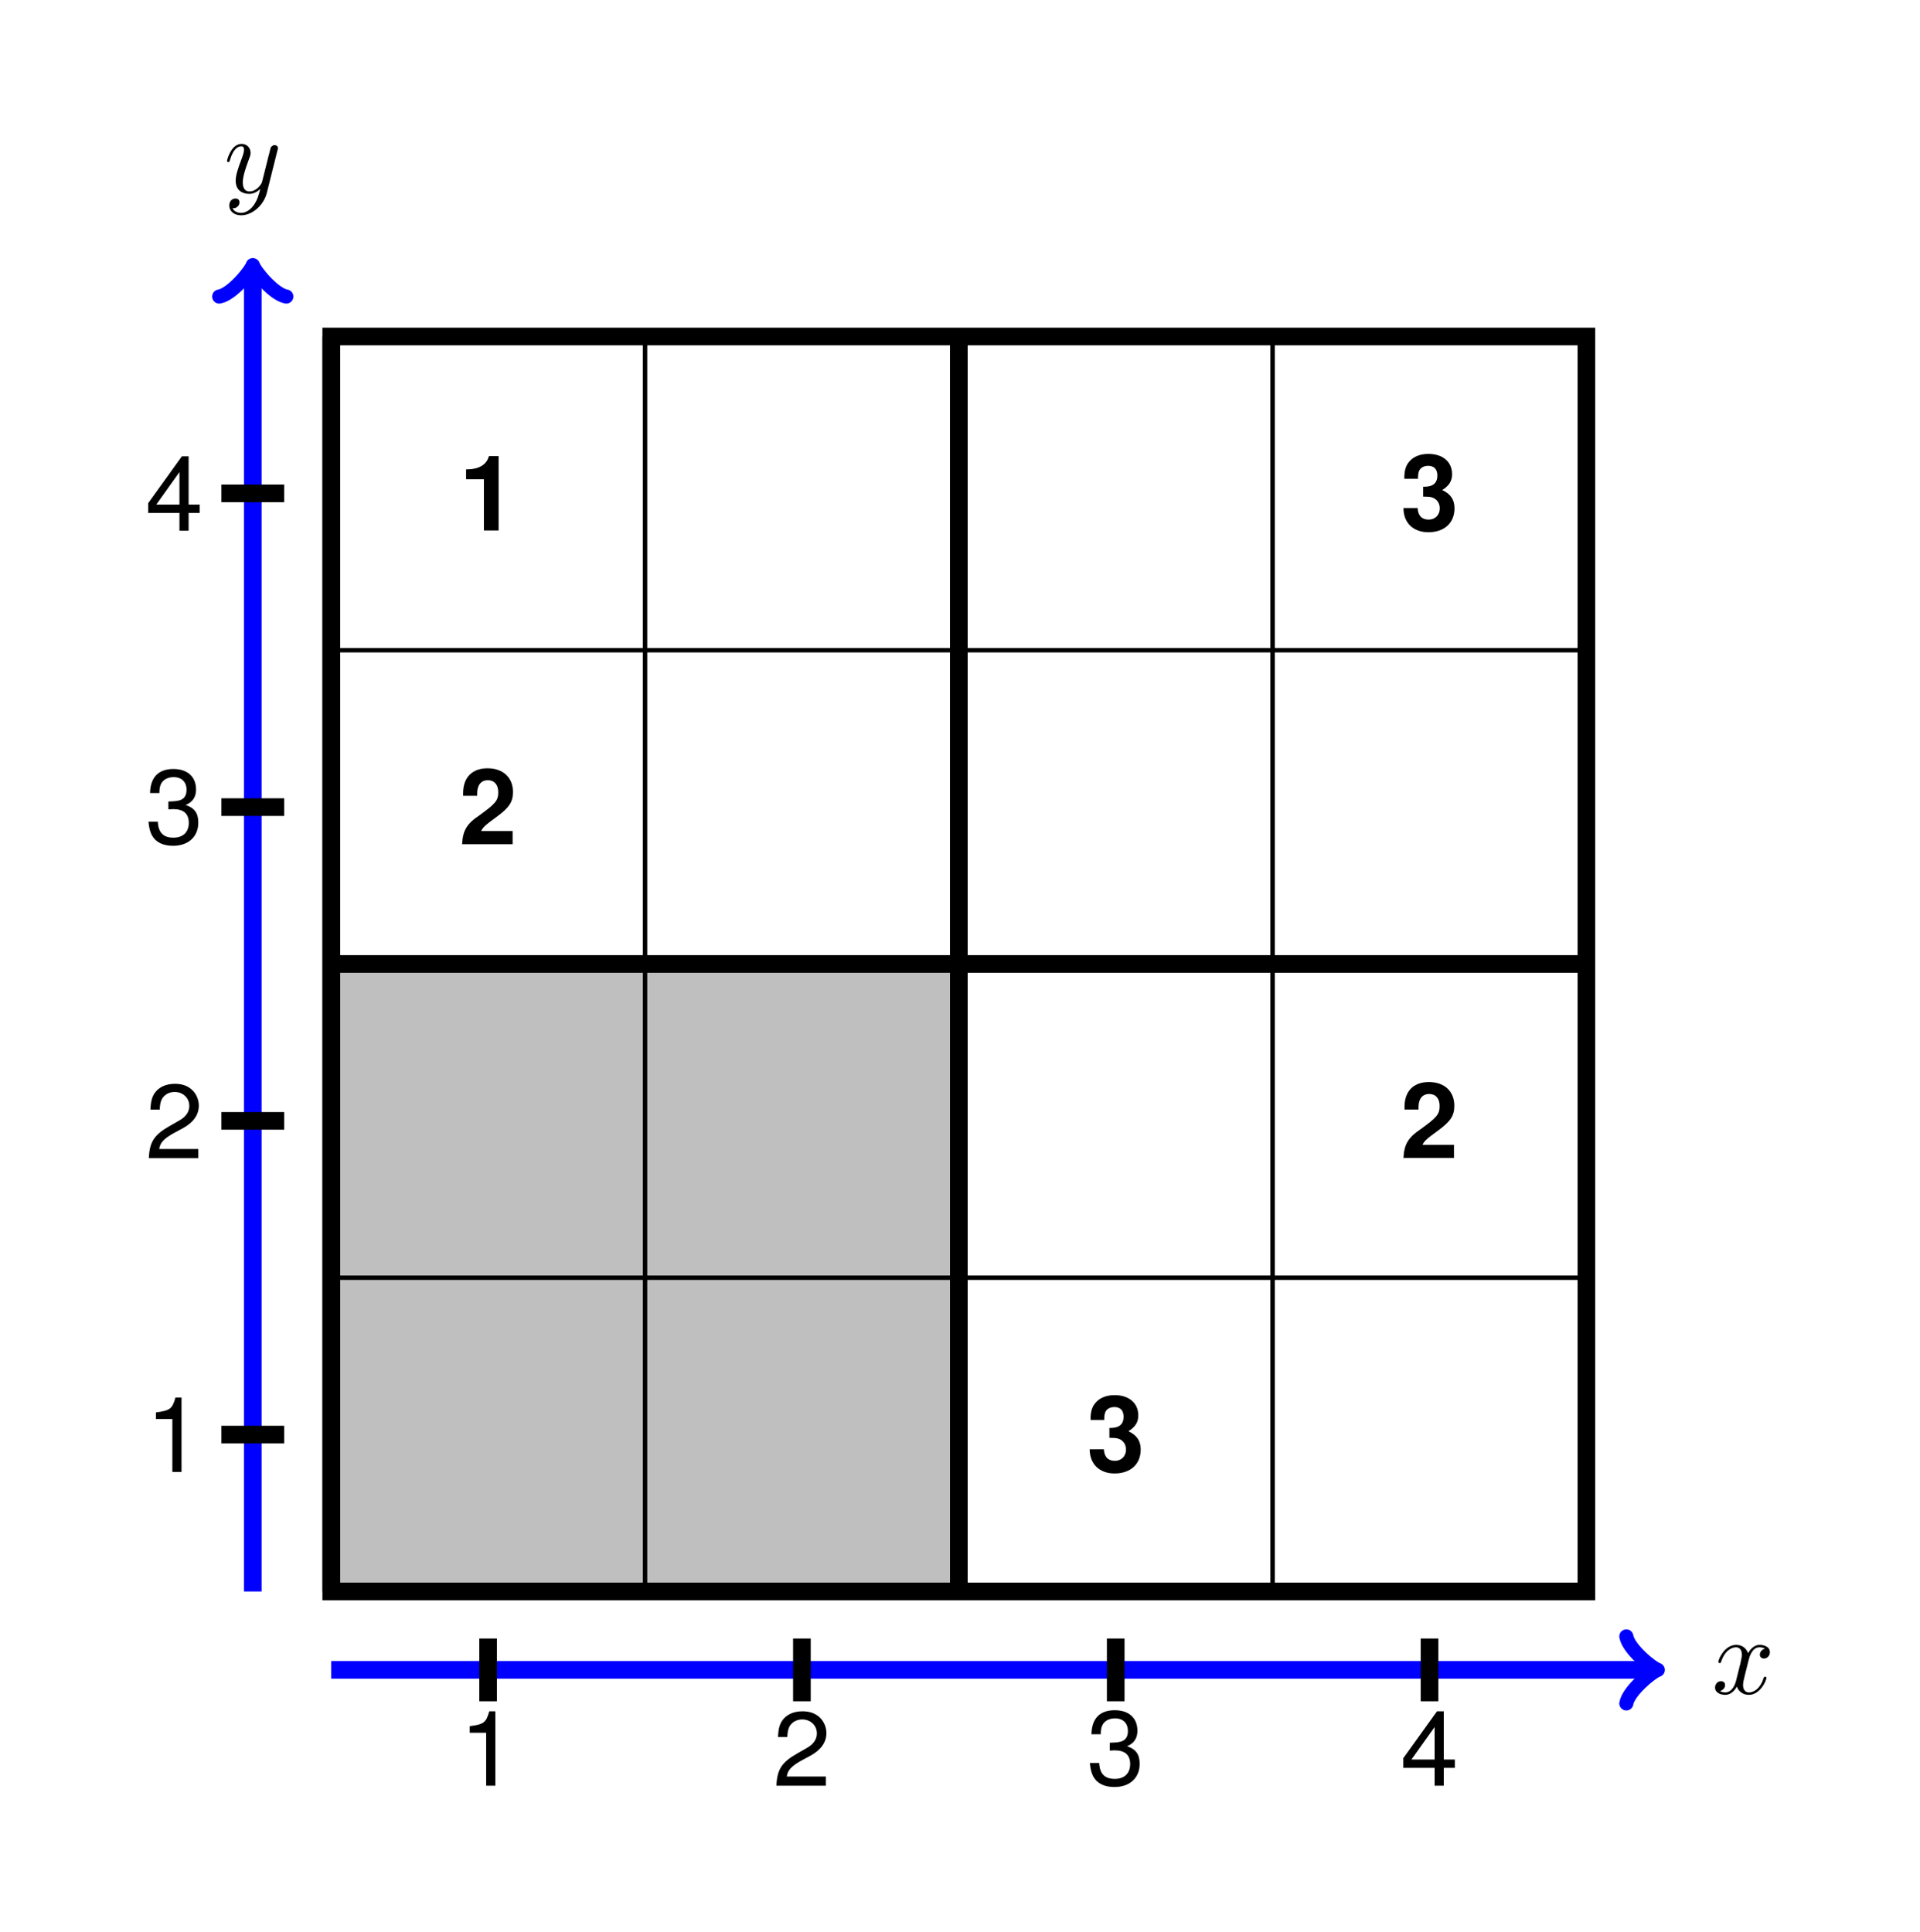 <?xml version="1.0" encoding="UTF-8"?>
<svg xmlns="http://www.w3.org/2000/svg" xmlns:xlink="http://www.w3.org/1999/xlink" width="173.445pt" height="174.548pt" viewBox="0 0 173.445 174.548" version="1.1">
<defs>
<g>
<symbol overflow="visible" id="glyph0-0">
<path style="stroke:none;" d=""/>
</symbol>
<symbol overflow="visible" id="glyph0-1">
<path style="stroke:none;" d="M 2.453 -4.781 L 2.453 0 L 3.281 0 L 3.281 -6.719 L 2.734 -6.719 C 2.438 -5.688 2.25 -5.547 0.969 -5.375 L 0.969 -4.781 Z M 2.453 -4.781 "/>
</symbol>
<symbol overflow="visible" id="glyph0-2">
<path style="stroke:none;" d="M 2.094 -3.078 L 2.203 -3.078 L 2.547 -3.094 C 3.469 -3.094 3.938 -2.672 3.938 -1.859 C 3.938 -1.016 3.422 -0.516 2.547 -0.516 C 1.641 -0.516 1.188 -0.969 1.141 -1.953 L 0.297 -1.953 C 0.344 -1.406 0.438 -1.062 0.594 -0.75 C 0.938 -0.109 1.594 0.219 2.516 0.219 C 3.906 0.219 4.797 -0.609 4.797 -1.875 C 4.797 -2.734 4.453 -3.203 3.656 -3.469 C 4.281 -3.719 4.594 -4.188 4.594 -4.859 C 4.594 -6.016 3.828 -6.719 2.547 -6.719 C 1.188 -6.719 0.469 -5.969 0.438 -4.547 L 1.281 -4.547 C 1.281 -4.953 1.328 -5.172 1.438 -5.391 C 1.625 -5.75 2.031 -5.984 2.562 -5.984 C 3.297 -5.984 3.734 -5.547 3.734 -4.844 C 3.734 -4.359 3.562 -4.078 3.203 -3.922 C 2.969 -3.828 2.672 -3.797 2.094 -3.781 Z M 2.094 -3.078 "/>
</symbol>
<symbol overflow="visible" id="glyph0-3">
<path style="stroke:none;" d="M 4.797 -0.828 L 1.266 -0.828 C 1.344 -1.375 1.641 -1.719 2.469 -2.203 L 3.422 -2.719 C 4.359 -3.234 4.844 -3.922 4.844 -4.75 C 4.844 -5.297 4.609 -5.828 4.219 -6.188 C 3.812 -6.547 3.328 -6.719 2.688 -6.719 C 1.844 -6.719 1.203 -6.406 0.828 -5.844 C 0.594 -5.484 0.5 -5.062 0.469 -4.391 L 1.312 -4.391 C 1.328 -4.844 1.391 -5.109 1.5 -5.328 C 1.719 -5.734 2.156 -5.984 2.656 -5.984 C 3.422 -5.984 3.984 -5.438 3.984 -4.719 C 3.984 -4.188 3.672 -3.734 3.078 -3.406 L 2.203 -2.906 C 0.812 -2.109 0.391 -1.484 0.328 0 L 4.797 0 Z M 4.797 -0.828 "/>
</symbol>
<symbol overflow="visible" id="glyph0-4">
<path style="stroke:none;" d="M 3.094 -1.609 L 3.094 0 L 3.922 0 L 3.922 -1.609 L 4.922 -1.609 L 4.922 -2.359 L 3.922 -2.359 L 3.922 -6.719 L 3.312 -6.719 L 0.266 -2.484 L 0.266 -1.609 Z M 3.094 -2.359 L 1 -2.359 L 3.094 -5.297 Z M 3.094 -2.359 "/>
</symbol>
<symbol overflow="visible" id="glyph1-0">
<path style="stroke:none;" d=""/>
</symbol>
<symbol overflow="visible" id="glyph1-1">
<path style="stroke:none;" d="M 4.844 -1.188 L 2 -1.188 C 2.172 -1.547 2.391 -1.734 3.375 -2.453 C 4.531 -3.297 4.875 -3.812 4.875 -4.719 C 4.875 -6.016 3.984 -6.859 2.578 -6.859 C 1.188 -6.859 0.375 -6.031 0.375 -4.609 C 0.375 -4.547 0.375 -4.484 0.375 -4.375 L 1.641 -4.375 L 1.641 -4.594 C 1.641 -5.344 2 -5.781 2.609 -5.781 C 3.188 -5.781 3.547 -5.375 3.547 -4.703 C 3.547 -3.953 3.312 -3.672 1.844 -2.609 C 0.703 -1.844 0.344 -1.234 0.281 0 L 4.844 0 Z M 4.844 -1.188 "/>
</symbol>
<symbol overflow="visible" id="glyph1-2">
<path style="stroke:none;" d="M 2.062 -3 C 2.516 -3 2.609 -2.984 2.828 -2.938 C 3.281 -2.812 3.562 -2.422 3.562 -1.938 C 3.562 -1.344 3.141 -0.922 2.562 -0.922 C 1.938 -0.922 1.594 -1.281 1.562 -1.969 L 0.281 -1.969 C 0.281 -0.625 1.172 0.219 2.531 0.219 C 3.969 0.219 4.891 -0.625 4.891 -1.938 C 4.891 -2.719 4.547 -3.234 3.781 -3.594 C 4.406 -3.984 4.672 -4.406 4.672 -5.031 C 4.672 -6.141 3.828 -6.859 2.531 -6.859 C 1.766 -6.859 1.125 -6.594 0.75 -6.094 C 0.484 -5.766 0.359 -5.312 0.359 -4.719 L 0.359 -4.609 L 1.594 -4.609 C 1.594 -4.969 1.625 -5.141 1.688 -5.312 C 1.812 -5.609 2.125 -5.781 2.516 -5.781 C 3.047 -5.781 3.344 -5.469 3.344 -4.906 C 3.344 -4.234 2.953 -3.891 2.172 -3.891 L 2.062 -3.891 Z M 2.062 -3 "/>
</symbol>
<symbol overflow="visible" id="glyph1-3">
<path style="stroke:none;" d="M 2.25 -4.625 L 2.25 0 L 3.578 0 L 3.578 -6.719 L 2.703 -6.719 C 2.484 -5.922 1.797 -5.516 0.641 -5.516 L 0.641 -4.625 Z M 2.25 -4.625 "/>
</symbol>
<symbol overflow="visible" id="glyph2-0">
<path style="stroke:none;" d=""/>
</symbol>
<symbol overflow="visible" id="glyph2-1">
<path style="stroke:none;" d="M 4.844 -3.797 C 4.891 -3.938 4.891 -3.953 4.891 -4.031 C 4.891 -4.203 4.75 -4.297 4.594 -4.297 C 4.5 -4.297 4.344 -4.234 4.25 -4.094 C 4.234 -4.031 4.141 -3.734 4.109 -3.547 C 4.031 -3.297 3.969 -3.016 3.906 -2.75 L 3.453 -0.953 C 3.422 -0.812 2.984 -0.109 2.328 -0.109 C 1.828 -0.109 1.719 -0.547 1.719 -0.922 C 1.719 -1.375 1.891 -2 2.219 -2.875 C 2.375 -3.281 2.422 -3.391 2.422 -3.594 C 2.422 -4.031 2.109 -4.406 1.609 -4.406 C 0.656 -4.406 0.297 -2.953 0.297 -2.875 C 0.297 -2.766 0.391 -2.766 0.406 -2.766 C 0.516 -2.766 0.516 -2.797 0.562 -2.953 C 0.844 -3.891 1.234 -4.188 1.578 -4.188 C 1.656 -4.188 1.828 -4.188 1.828 -3.875 C 1.828 -3.625 1.719 -3.359 1.656 -3.172 C 1.25 -2.109 1.078 -1.547 1.078 -1.078 C 1.078 -0.188 1.703 0.109 2.297 0.109 C 2.688 0.109 3.016 -0.062 3.297 -0.344 C 3.172 0.172 3.047 0.672 2.656 1.203 C 2.391 1.531 2.016 1.828 1.562 1.828 C 1.422 1.828 0.969 1.797 0.797 1.406 C 0.953 1.406 1.094 1.406 1.219 1.281 C 1.328 1.203 1.422 1.062 1.422 0.875 C 1.422 0.562 1.156 0.531 1.062 0.531 C 0.828 0.531 0.5 0.688 0.5 1.172 C 0.5 1.672 0.938 2.047 1.562 2.047 C 2.578 2.047 3.609 1.141 3.891 0.016 Z M 4.844 -3.797 "/>
</symbol>
<symbol overflow="visible" id="glyph2-2">
<path style="stroke:none;" d="M 3.328 -3.016 C 3.391 -3.266 3.625 -4.188 4.312 -4.188 C 4.359 -4.188 4.609 -4.188 4.812 -4.062 C 4.531 -4 4.344 -3.766 4.344 -3.516 C 4.344 -3.359 4.453 -3.172 4.719 -3.172 C 4.938 -3.172 5.25 -3.344 5.25 -3.75 C 5.25 -4.266 4.672 -4.406 4.328 -4.406 C 3.75 -4.406 3.406 -3.875 3.281 -3.656 C 3.031 -4.312 2.5 -4.406 2.203 -4.406 C 1.172 -4.406 0.594 -3.125 0.594 -2.875 C 0.594 -2.766 0.703 -2.766 0.719 -2.766 C 0.797 -2.766 0.828 -2.797 0.844 -2.875 C 1.188 -3.938 1.844 -4.188 2.188 -4.188 C 2.375 -4.188 2.719 -4.094 2.719 -3.516 C 2.719 -3.203 2.547 -2.547 2.188 -1.141 C 2.031 -0.531 1.672 -0.109 1.234 -0.109 C 1.172 -0.109 0.953 -0.109 0.734 -0.234 C 0.984 -0.297 1.203 -0.5 1.203 -0.781 C 1.203 -1.047 0.984 -1.125 0.844 -1.125 C 0.531 -1.125 0.297 -0.875 0.297 -0.547 C 0.297 -0.094 0.781 0.109 1.219 0.109 C 1.891 0.109 2.25 -0.594 2.266 -0.641 C 2.391 -0.281 2.75 0.109 3.344 0.109 C 4.375 0.109 4.938 -1.172 4.938 -1.422 C 4.938 -1.531 4.859 -1.531 4.828 -1.531 C 4.734 -1.531 4.719 -1.484 4.688 -1.422 C 4.359 -0.344 3.688 -0.109 3.375 -0.109 C 2.984 -0.109 2.828 -0.422 2.828 -0.766 C 2.828 -0.984 2.875 -1.203 2.984 -1.641 Z M 3.328 -3.016 "/>
</symbol>
</g>
</defs>
<g id="surface1">
<path style=" stroke:none;fill-rule:nonzero;fill:rgb(75%,75%,75%);fill-opacity:1;" d="M 29.922 143.789 L 29.922 115.441 L 58.27 115.441 L 58.27 143.789 Z M 29.922 143.789 "/>
<path style=" stroke:none;fill-rule:nonzero;fill:rgb(75%,75%,75%);fill-opacity:1;" d="M 29.922 115.441 L 29.922 87.094 L 58.27 87.094 L 58.27 115.441 Z M 29.922 115.441 "/>
<path style=" stroke:none;fill-rule:nonzero;fill:rgb(75%,75%,75%);fill-opacity:1;" d="M 58.27 143.789 L 58.27 115.441 L 86.617 115.441 L 86.617 143.789 Z M 58.27 143.789 "/>
<path style=" stroke:none;fill-rule:nonzero;fill:rgb(75%,75%,75%);fill-opacity:1;" d="M 58.27 115.441 L 58.27 87.094 L 86.617 87.094 L 86.617 115.441 Z M 58.27 115.441 "/>
<path style="fill:none;stroke-width:1.594;stroke-linecap:butt;stroke-linejoin:miter;stroke:rgb(0%,0%,100%);stroke-opacity:1;stroke-miterlimit:10;" d="M 28.347 21.26 L 147.616 21.26 " transform="matrix(1,0,0,-1,1.575,172.135)"/>
<path style="fill:none;stroke-width:1.275;stroke-linecap:round;stroke-linejoin:round;stroke:rgb(0%,0%,100%);stroke-opacity:1;stroke-miterlimit:10;" d="M -2.272 3.027 C -2.081 1.894 0.001 0.187 0.568 -0 C 0.001 -0.188 -2.081 -1.895 -2.272 -3.027 " transform="matrix(1,0,0,-1,149.19,150.875)"/>
<path style="fill:none;stroke-width:1.594;stroke-linecap:butt;stroke-linejoin:miter;stroke:rgb(0%,0%,100%);stroke-opacity:1;stroke-miterlimit:10;" d="M 21.261 28.346 L 21.261 147.615 " transform="matrix(1,0,0,-1,1.575,172.135)"/>
<path style="fill:none;stroke-width:1.275;stroke-linecap:round;stroke-linejoin:round;stroke:rgb(0%,0%,100%);stroke-opacity:1;stroke-miterlimit:10;" d="M -2.273 3.03 C -2.082 1.894 0 0.191 0.567 -0.001 C 0 -0.188 -2.082 -1.891 -2.273 -3.028 " transform="matrix(0,-1,-1,0,22.835,24.52)"/>
<path style="fill:none;stroke-width:1.594;stroke-linecap:butt;stroke-linejoin:miter;stroke:rgb(0%,0%,0%);stroke-opacity:1;stroke-miterlimit:10;" d="M 28.347 28.346 L 28.347 141.733 " transform="matrix(1,0,0,-1,1.575,172.135)"/>
<path style="fill:none;stroke-width:1.594;stroke-linecap:butt;stroke-linejoin:miter;stroke:rgb(0%,0%,0%);stroke-opacity:1;stroke-miterlimit:10;" d="M 85.042 28.346 L 85.042 141.733 " transform="matrix(1,0,0,-1,1.575,172.135)"/>
<path style="fill:none;stroke-width:1.594;stroke-linecap:butt;stroke-linejoin:miter;stroke:rgb(0%,0%,0%);stroke-opacity:1;stroke-miterlimit:10;" d="M 28.347 28.346 L 141.734 28.346 " transform="matrix(1,0,0,-1,1.575,172.135)"/>
<path style="fill:none;stroke-width:1.594;stroke-linecap:butt;stroke-linejoin:miter;stroke:rgb(0%,0%,0%);stroke-opacity:1;stroke-miterlimit:10;" d="M 28.347 85.041 L 141.734 85.041 " transform="matrix(1,0,0,-1,1.575,172.135)"/>
<path style="fill:none;stroke-width:1.594;stroke-linecap:butt;stroke-linejoin:miter;stroke:rgb(0%,0%,0%);stroke-opacity:1;stroke-miterlimit:10;" d="M 28.347 28.346 L 28.347 141.733 L 141.734 141.733 L 141.734 28.346 Z M 28.347 28.346 " transform="matrix(1,0,0,-1,1.575,172.135)"/>
<path style="fill:none;stroke-width:0.399;stroke-linecap:butt;stroke-linejoin:miter;stroke:rgb(0%,0%,0%);stroke-opacity:1;stroke-miterlimit:10;" d="M 113.386 28.346 L 113.386 141.733 " transform="matrix(1,0,0,-1,1.575,172.135)"/>
<path style="fill:none;stroke-width:0.399;stroke-linecap:butt;stroke-linejoin:miter;stroke:rgb(0%,0%,0%);stroke-opacity:1;stroke-miterlimit:10;" d="M 56.695 28.346 L 56.695 141.733 " transform="matrix(1,0,0,-1,1.575,172.135)"/>
<path style="fill:none;stroke-width:0.399;stroke-linecap:butt;stroke-linejoin:miter;stroke:rgb(0%,0%,0%);stroke-opacity:1;stroke-miterlimit:10;" d="M 28.347 113.389 L 141.734 113.389 " transform="matrix(1,0,0,-1,1.575,172.135)"/>
<path style="fill:none;stroke-width:0.399;stroke-linecap:butt;stroke-linejoin:miter;stroke:rgb(0%,0%,0%);stroke-opacity:1;stroke-miterlimit:10;" d="M 28.347 56.694 L 141.734 56.694 " transform="matrix(1,0,0,-1,1.575,172.135)"/>
<path style="fill:none;stroke-width:1.594;stroke-linecap:butt;stroke-linejoin:miter;stroke:rgb(0%,0%,0%);stroke-opacity:1;stroke-miterlimit:10;" d="M 127.562 18.424 L 127.562 24.096 " transform="matrix(1,0,0,-1,1.575,172.135)"/>
<path style="fill:none;stroke-width:1.594;stroke-linecap:butt;stroke-linejoin:miter;stroke:rgb(0%,0%,0%);stroke-opacity:1;stroke-miterlimit:10;" d="M 99.214 18.424 L 99.214 24.096 " transform="matrix(1,0,0,-1,1.575,172.135)"/>
<path style="fill:none;stroke-width:1.594;stroke-linecap:butt;stroke-linejoin:miter;stroke:rgb(0%,0%,0%);stroke-opacity:1;stroke-miterlimit:10;" d="M 70.866 18.424 L 70.866 24.096 " transform="matrix(1,0,0,-1,1.575,172.135)"/>
<path style="fill:none;stroke-width:1.594;stroke-linecap:butt;stroke-linejoin:miter;stroke:rgb(0%,0%,0%);stroke-opacity:1;stroke-miterlimit:10;" d="M 42.519 18.424 L 42.519 24.096 " transform="matrix(1,0,0,-1,1.575,172.135)"/>
<path style="fill:none;stroke-width:1.594;stroke-linecap:butt;stroke-linejoin:miter;stroke:rgb(0%,0%,0%);stroke-opacity:1;stroke-miterlimit:10;" d="M 18.425 127.561 L 24.097 127.561 " transform="matrix(1,0,0,-1,1.575,172.135)"/>
<path style="fill:none;stroke-width:1.594;stroke-linecap:butt;stroke-linejoin:miter;stroke:rgb(0%,0%,0%);stroke-opacity:1;stroke-miterlimit:10;" d="M 18.425 99.213 L 24.097 99.213 " transform="matrix(1,0,0,-1,1.575,172.135)"/>
<path style="fill:none;stroke-width:1.594;stroke-linecap:butt;stroke-linejoin:miter;stroke:rgb(0%,0%,0%);stroke-opacity:1;stroke-miterlimit:10;" d="M 18.425 70.865 L 24.097 70.865 " transform="matrix(1,0,0,-1,1.575,172.135)"/>
<path style="fill:none;stroke-width:1.594;stroke-linecap:butt;stroke-linejoin:miter;stroke:rgb(0%,0%,0%);stroke-opacity:1;stroke-miterlimit:10;" d="M 18.425 42.522 L 24.097 42.522 " transform="matrix(1,0,0,-1,1.575,172.135)"/>
<g style="fill:rgb(0%,0%,0%);fill-opacity:1;">
  <use xlink:href="#glyph0-1" x="13.117" y="132.987"/>
</g>
<g style="fill:rgb(0%,0%,0%);fill-opacity:1;">
  <use xlink:href="#glyph1-1" x="41.464" y="76.273"/>
</g>
<g style="fill:rgb(0%,0%,0%);fill-opacity:1;">
  <use xlink:href="#glyph0-2" x="98.156" y="161.237"/>
</g>
<g style="fill:rgb(0%,0%,0%);fill-opacity:1;">
  <use xlink:href="#glyph1-2" x="98.156" y="132.907"/>
</g>
<g style="fill:rgb(0%,0%,0%);fill-opacity:1;">
  <use xlink:href="#glyph1-2" x="126.503" y="47.868"/>
</g>
<g style="fill:rgb(0%,0%,0%);fill-opacity:1;">
  <use xlink:href="#glyph1-3" x="41.464" y="47.927"/>
</g>
<g style="fill:rgb(0%,0%,0%);fill-opacity:1;">
  <use xlink:href="#glyph0-3" x="13.117" y="104.641"/>
</g>
<g style="fill:rgb(0%,0%,0%);fill-opacity:1;">
  <use xlink:href="#glyph0-3" x="69.81" y="161.334"/>
</g>
<g style="fill:rgb(0%,0%,0%);fill-opacity:1;">
  <use xlink:href="#glyph2-1" x="20.214" y="17.406"/>
</g>
<g style="fill:rgb(0%,0%,0%);fill-opacity:1;">
  <use xlink:href="#glyph2-2" x="154.633" y="153.02"/>
</g>
<g style="fill:rgb(0%,0%,0%);fill-opacity:1;">
  <use xlink:href="#glyph0-4" x="13.117" y="47.948"/>
</g>
<g style="fill:rgb(0%,0%,0%);fill-opacity:1;">
  <use xlink:href="#glyph1-1" x="126.503" y="104.62"/>
</g>
<g style="fill:rgb(0%,0%,0%);fill-opacity:1;">
  <use xlink:href="#glyph0-1" x="41.464" y="161.334"/>
</g>
<g style="fill:rgb(0%,0%,0%);fill-opacity:1;">
  <use xlink:href="#glyph0-2" x="13.117" y="76.198"/>
</g>
<g style="fill:rgb(0%,0%,0%);fill-opacity:1;">
  <use xlink:href="#glyph0-4" x="126.503" y="161.334"/>
</g>
</g>
</svg>
